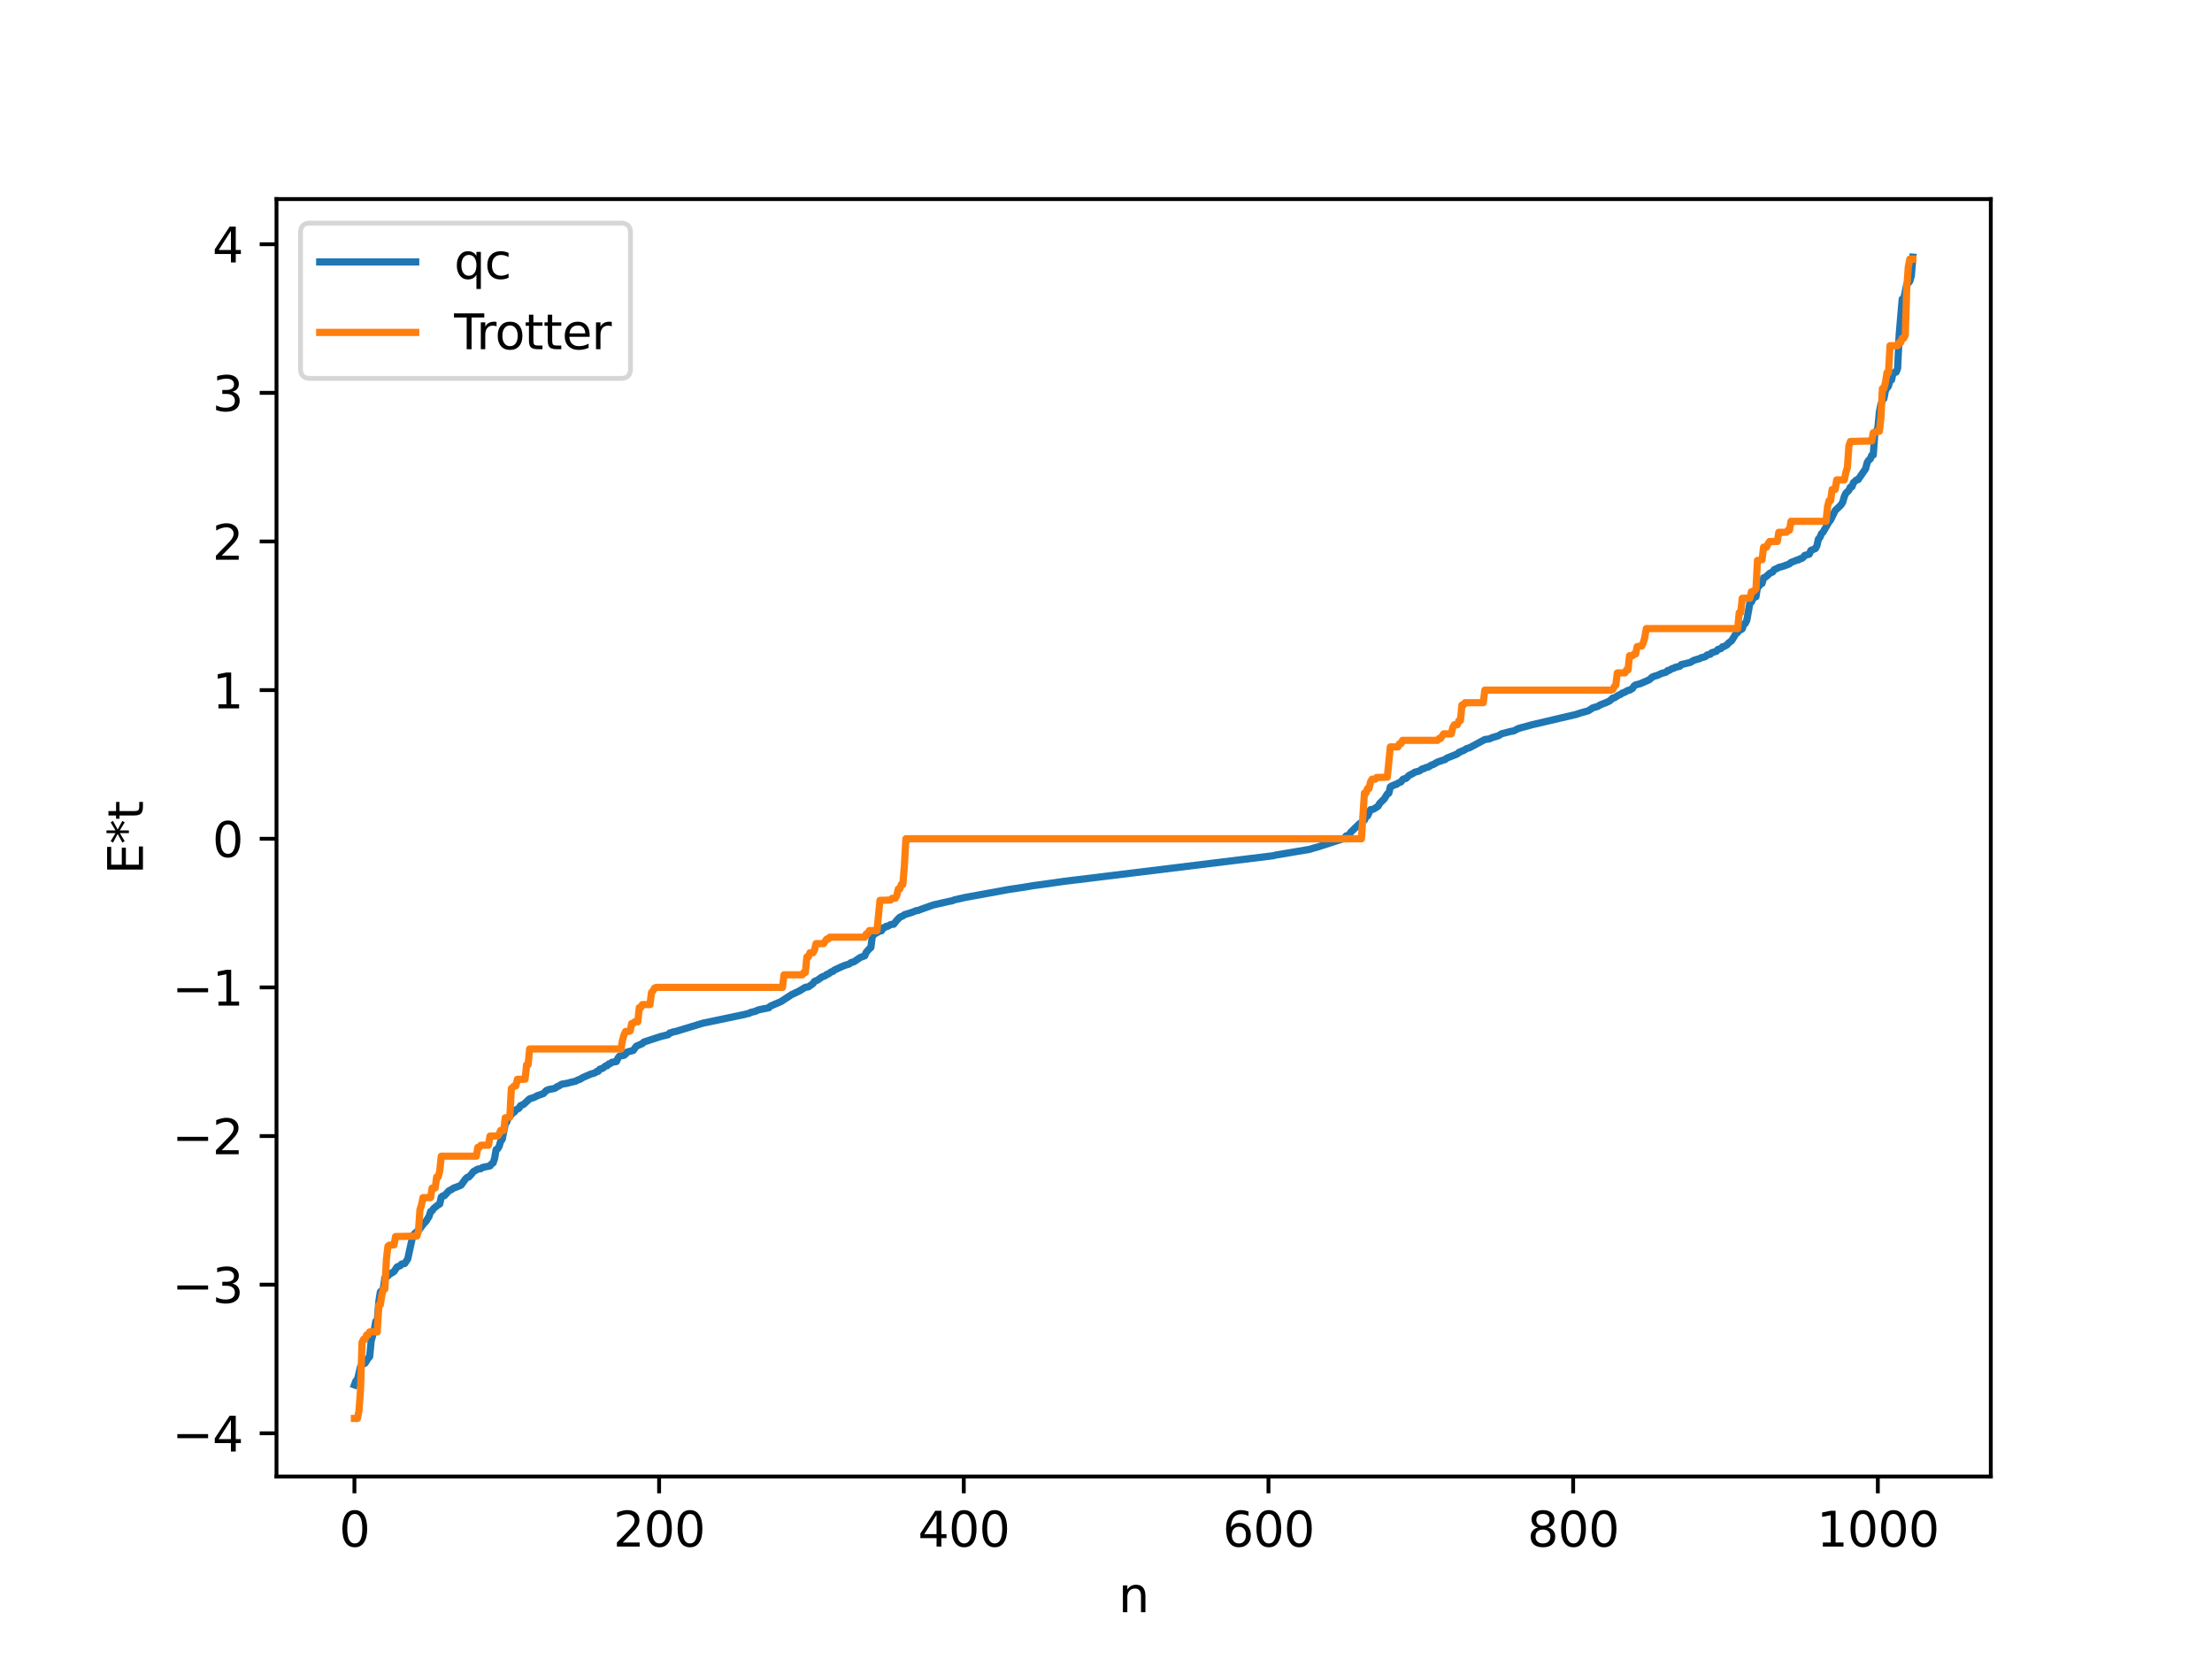 <?xml version="1.0" encoding="utf-8" standalone="no"?>
<!DOCTYPE svg PUBLIC "-//W3C//DTD SVG 1.1//EN"
  "http://www.w3.org/Graphics/SVG/1.1/DTD/svg11.dtd">
<svg xmlns:xlink="http://www.w3.org/1999/xlink" width="460.8pt" height="345.6pt" viewBox="0 0 460.8 345.6" xmlns="http://www.w3.org/2000/svg" version="1.1">
 <defs>
  <style type="text/css">*{stroke-linejoin: round; stroke-linecap: butt}</style>
 </defs>
 <g id="figure_1">
  <g id="patch_1">
   <path d="M 0 345.6 
L 460.8 345.6 
L 460.8 0 
L 0 0 
z
" style="fill: #ffffff"/>
  </g>
  <g id="axes_1">
   <g id="patch_2">
    <path d="M 57.6 307.584 
L 414.72 307.584 
L 414.72 41.472 
L 57.6 41.472 
z
" style="fill: #ffffff"/>
   </g>
   <g id="matplotlib.axis_1">
    <g id="xtick_1">
     <g id="line2d_1">
      <defs>
       <path id="mc15bc8f71a" d="M 0 0 
L 0 3.5 
" style="stroke: #000000; stroke-width: 0.8"/>
      </defs>
      <g>
       <use xlink:href="#mc15bc8f71a" x="73.833" y="307.584" style="stroke: #000000; stroke-width: 0.8"/>
      </g>
     </g>
     <g id="text_1">
      <!-- 0 -->
      <g transform="translate(70.651 322.182) scale(0.1 -0.1)">
       <defs>
        <path id="DejaVuSans-30" d="M 2034 4250 
Q 1547 4250 1301 3770 
Q 1056 3291 1056 2328 
Q 1056 1369 1301 889 
Q 1547 409 2034 409 
Q 2525 409 2770 889 
Q 3016 1369 3016 2328 
Q 3016 3291 2770 3770 
Q 2525 4250 2034 4250 
z
M 2034 4750 
Q 2819 4750 3233 4129 
Q 3647 3509 3647 2328 
Q 3647 1150 3233 529 
Q 2819 -91 2034 -91 
Q 1250 -91 836 529 
Q 422 1150 422 2328 
Q 422 3509 836 4129 
Q 1250 4750 2034 4750 
z
" transform="scale(0.016)"/>
       </defs>
       <use xlink:href="#DejaVuSans-30"/>
      </g>
     </g>
    </g>
    <g id="xtick_2">
     <g id="line2d_2">
      <g>
       <use xlink:href="#mc15bc8f71a" x="137.304" y="307.584" style="stroke: #000000; stroke-width: 0.8"/>
      </g>
     </g>
     <g id="text_2">
      <!-- 200 -->
      <g transform="translate(127.76 322.182) scale(0.1 -0.1)">
       <defs>
        <path id="DejaVuSans-32" d="M 1228 531 
L 3431 531 
L 3431 0 
L 469 0 
L 469 531 
Q 828 903 1448 1529 
Q 2069 2156 2228 2338 
Q 2531 2678 2651 2914 
Q 2772 3150 2772 3378 
Q 2772 3750 2511 3984 
Q 2250 4219 1831 4219 
Q 1534 4219 1204 4116 
Q 875 4013 500 3803 
L 500 4441 
Q 881 4594 1212 4672 
Q 1544 4750 1819 4750 
Q 2544 4750 2975 4387 
Q 3406 4025 3406 3419 
Q 3406 3131 3298 2873 
Q 3191 2616 2906 2266 
Q 2828 2175 2409 1742 
Q 1991 1309 1228 531 
z
" transform="scale(0.016)"/>
       </defs>
       <use xlink:href="#DejaVuSans-32"/>
       <use xlink:href="#DejaVuSans-30" x="63.623"/>
       <use xlink:href="#DejaVuSans-30" x="127.246"/>
      </g>
     </g>
    </g>
    <g id="xtick_3">
     <g id="line2d_3">
      <g>
       <use xlink:href="#mc15bc8f71a" x="200.775" y="307.584" style="stroke: #000000; stroke-width: 0.8"/>
      </g>
     </g>
     <g id="text_3">
      <!-- 400 -->
      <g transform="translate(191.231 322.182) scale(0.1 -0.1)">
       <defs>
        <path id="DejaVuSans-34" d="M 2419 4116 
L 825 1625 
L 2419 1625 
L 2419 4116 
z
M 2253 4666 
L 3047 4666 
L 3047 1625 
L 3713 1625 
L 3713 1100 
L 3047 1100 
L 3047 0 
L 2419 0 
L 2419 1100 
L 313 1100 
L 313 1709 
L 2253 4666 
z
" transform="scale(0.016)"/>
       </defs>
       <use xlink:href="#DejaVuSans-34"/>
       <use xlink:href="#DejaVuSans-30" x="63.623"/>
       <use xlink:href="#DejaVuSans-30" x="127.246"/>
      </g>
     </g>
    </g>
    <g id="xtick_4">
     <g id="line2d_4">
      <g>
       <use xlink:href="#mc15bc8f71a" x="264.246" y="307.584" style="stroke: #000000; stroke-width: 0.8"/>
      </g>
     </g>
     <g id="text_4">
      <!-- 600 -->
      <g transform="translate(254.702 322.182) scale(0.1 -0.1)">
       <defs>
        <path id="DejaVuSans-36" d="M 2113 2584 
Q 1688 2584 1439 2293 
Q 1191 2003 1191 1497 
Q 1191 994 1439 701 
Q 1688 409 2113 409 
Q 2538 409 2786 701 
Q 3034 994 3034 1497 
Q 3034 2003 2786 2293 
Q 2538 2584 2113 2584 
z
M 3366 4563 
L 3366 3988 
Q 3128 4100 2886 4159 
Q 2644 4219 2406 4219 
Q 1781 4219 1451 3797 
Q 1122 3375 1075 2522 
Q 1259 2794 1537 2939 
Q 1816 3084 2150 3084 
Q 2853 3084 3261 2657 
Q 3669 2231 3669 1497 
Q 3669 778 3244 343 
Q 2819 -91 2113 -91 
Q 1303 -91 875 529 
Q 447 1150 447 2328 
Q 447 3434 972 4092 
Q 1497 4750 2381 4750 
Q 2619 4750 2861 4703 
Q 3103 4656 3366 4563 
z
" transform="scale(0.016)"/>
       </defs>
       <use xlink:href="#DejaVuSans-36"/>
       <use xlink:href="#DejaVuSans-30" x="63.623"/>
       <use xlink:href="#DejaVuSans-30" x="127.246"/>
      </g>
     </g>
    </g>
    <g id="xtick_5">
     <g id="line2d_5">
      <g>
       <use xlink:href="#mc15bc8f71a" x="327.717" y="307.584" style="stroke: #000000; stroke-width: 0.8"/>
      </g>
     </g>
     <g id="text_5">
      <!-- 800 -->
      <g transform="translate(318.173 322.182) scale(0.1 -0.1)">
       <defs>
        <path id="DejaVuSans-38" d="M 2034 2216 
Q 1584 2216 1326 1975 
Q 1069 1734 1069 1313 
Q 1069 891 1326 650 
Q 1584 409 2034 409 
Q 2484 409 2743 651 
Q 3003 894 3003 1313 
Q 3003 1734 2745 1975 
Q 2488 2216 2034 2216 
z
M 1403 2484 
Q 997 2584 770 2862 
Q 544 3141 544 3541 
Q 544 4100 942 4425 
Q 1341 4750 2034 4750 
Q 2731 4750 3128 4425 
Q 3525 4100 3525 3541 
Q 3525 3141 3298 2862 
Q 3072 2584 2669 2484 
Q 3125 2378 3379 2068 
Q 3634 1759 3634 1313 
Q 3634 634 3220 271 
Q 2806 -91 2034 -91 
Q 1263 -91 848 271 
Q 434 634 434 1313 
Q 434 1759 690 2068 
Q 947 2378 1403 2484 
z
M 1172 3481 
Q 1172 3119 1398 2916 
Q 1625 2713 2034 2713 
Q 2441 2713 2670 2916 
Q 2900 3119 2900 3481 
Q 2900 3844 2670 4047 
Q 2441 4250 2034 4250 
Q 1625 4250 1398 4047 
Q 1172 3844 1172 3481 
z
" transform="scale(0.016)"/>
       </defs>
       <use xlink:href="#DejaVuSans-38"/>
       <use xlink:href="#DejaVuSans-30" x="63.623"/>
       <use xlink:href="#DejaVuSans-30" x="127.246"/>
      </g>
     </g>
    </g>
    <g id="xtick_6">
     <g id="line2d_6">
      <g>
       <use xlink:href="#mc15bc8f71a" x="391.188" y="307.584" style="stroke: #000000; stroke-width: 0.8"/>
      </g>
     </g>
     <g id="text_6">
      <!-- 1000 -->
      <g transform="translate(378.463 322.182) scale(0.1 -0.1)">
       <defs>
        <path id="DejaVuSans-31" d="M 794 531 
L 1825 531 
L 1825 4091 
L 703 3866 
L 703 4441 
L 1819 4666 
L 2450 4666 
L 2450 531 
L 3481 531 
L 3481 0 
L 794 0 
L 794 531 
z
" transform="scale(0.016)"/>
       </defs>
       <use xlink:href="#DejaVuSans-31"/>
       <use xlink:href="#DejaVuSans-30" x="63.623"/>
       <use xlink:href="#DejaVuSans-30" x="127.246"/>
       <use xlink:href="#DejaVuSans-30" x="190.869"/>
      </g>
     </g>
    </g>
    <g id="text_7">
     <!-- n -->
     <g transform="translate(232.991 335.861) scale(0.1 -0.1)">
      <defs>
       <path id="DejaVuSans-6e" d="M 3513 2113 
L 3513 0 
L 2938 0 
L 2938 2094 
Q 2938 2591 2744 2837 
Q 2550 3084 2163 3084 
Q 1697 3084 1428 2787 
Q 1159 2491 1159 1978 
L 1159 0 
L 581 0 
L 581 3500 
L 1159 3500 
L 1159 2956 
Q 1366 3272 1645 3428 
Q 1925 3584 2291 3584 
Q 2894 3584 3203 3211 
Q 3513 2838 3513 2113 
z
" transform="scale(0.016)"/>
      </defs>
      <use xlink:href="#DejaVuSans-6e"/>
     </g>
    </g>
   </g>
   <g id="matplotlib.axis_2">
    <g id="ytick_1">
     <g id="line2d_7">
      <defs>
       <path id="m045a04349c" d="M 0 0 
L -3.5 0 
" style="stroke: #000000; stroke-width: 0.8"/>
      </defs>
      <g>
       <use xlink:href="#m045a04349c" x="57.6" y="298.585" style="stroke: #000000; stroke-width: 0.8"/>
      </g>
     </g>
     <g id="text_8">
      <!-- −4 -->
      <g transform="translate(35.858 302.384) scale(0.1 -0.1)">
       <defs>
        <path id="DejaVuSans-2212" d="M 678 2272 
L 4684 2272 
L 4684 1741 
L 678 1741 
L 678 2272 
z
" transform="scale(0.016)"/>
       </defs>
       <use xlink:href="#DejaVuSans-2212"/>
       <use xlink:href="#DejaVuSans-34" x="83.789"/>
      </g>
     </g>
    </g>
    <g id="ytick_2">
     <g id="line2d_8">
      <g>
       <use xlink:href="#m045a04349c" x="57.6" y="267.621" style="stroke: #000000; stroke-width: 0.8"/>
      </g>
     </g>
     <g id="text_9">
      <!-- −3 -->
      <g transform="translate(35.858 271.42) scale(0.1 -0.1)">
       <defs>
        <path id="DejaVuSans-33" d="M 2597 2516 
Q 3050 2419 3304 2112 
Q 3559 1806 3559 1356 
Q 3559 666 3084 287 
Q 2609 -91 1734 -91 
Q 1441 -91 1130 -33 
Q 819 25 488 141 
L 488 750 
Q 750 597 1062 519 
Q 1375 441 1716 441 
Q 2309 441 2620 675 
Q 2931 909 2931 1356 
Q 2931 1769 2642 2001 
Q 2353 2234 1838 2234 
L 1294 2234 
L 1294 2753 
L 1863 2753 
Q 2328 2753 2575 2939 
Q 2822 3125 2822 3475 
Q 2822 3834 2567 4026 
Q 2313 4219 1838 4219 
Q 1578 4219 1281 4162 
Q 984 4106 628 3988 
L 628 4550 
Q 988 4650 1302 4700 
Q 1616 4750 1894 4750 
Q 2613 4750 3031 4423 
Q 3450 4097 3450 3541 
Q 3450 3153 3228 2886 
Q 3006 2619 2597 2516 
z
" transform="scale(0.016)"/>
       </defs>
       <use xlink:href="#DejaVuSans-2212"/>
       <use xlink:href="#DejaVuSans-33" x="83.789"/>
      </g>
     </g>
    </g>
    <g id="ytick_3">
     <g id="line2d_9">
      <g>
       <use xlink:href="#m045a04349c" x="57.6" y="236.657" style="stroke: #000000; stroke-width: 0.8"/>
      </g>
     </g>
     <g id="text_10">
      <!-- −2 -->
      <g transform="translate(35.858 240.456) scale(0.1 -0.1)">
       <use xlink:href="#DejaVuSans-2212"/>
       <use xlink:href="#DejaVuSans-32" x="83.789"/>
      </g>
     </g>
    </g>
    <g id="ytick_4">
     <g id="line2d_10">
      <g>
       <use xlink:href="#m045a04349c" x="57.6" y="205.693" style="stroke: #000000; stroke-width: 0.8"/>
      </g>
     </g>
     <g id="text_11">
      <!-- −1 -->
      <g transform="translate(35.858 209.492) scale(0.1 -0.1)">
       <use xlink:href="#DejaVuSans-2212"/>
       <use xlink:href="#DejaVuSans-31" x="83.789"/>
      </g>
     </g>
    </g>
    <g id="ytick_5">
     <g id="line2d_11">
      <g>
       <use xlink:href="#m045a04349c" x="57.6" y="174.729" style="stroke: #000000; stroke-width: 0.8"/>
      </g>
     </g>
     <g id="text_12">
      <!-- 0 -->
      <g transform="translate(44.237 178.529) scale(0.1 -0.1)">
       <use xlink:href="#DejaVuSans-30"/>
      </g>
     </g>
    </g>
    <g id="ytick_6">
     <g id="line2d_12">
      <g>
       <use xlink:href="#m045a04349c" x="57.6" y="143.765" style="stroke: #000000; stroke-width: 0.8"/>
      </g>
     </g>
     <g id="text_13">
      <!-- 1 -->
      <g transform="translate(44.237 147.565) scale(0.1 -0.1)">
       <use xlink:href="#DejaVuSans-31"/>
      </g>
     </g>
    </g>
    <g id="ytick_7">
     <g id="line2d_13">
      <g>
       <use xlink:href="#m045a04349c" x="57.6" y="112.802" style="stroke: #000000; stroke-width: 0.8"/>
      </g>
     </g>
     <g id="text_14">
      <!-- 2 -->
      <g transform="translate(44.237 116.601) scale(0.1 -0.1)">
       <use xlink:href="#DejaVuSans-32"/>
      </g>
     </g>
    </g>
    <g id="ytick_8">
     <g id="line2d_14">
      <g>
       <use xlink:href="#m045a04349c" x="57.6" y="81.838" style="stroke: #000000; stroke-width: 0.8"/>
      </g>
     </g>
     <g id="text_15">
      <!-- 3 -->
      <g transform="translate(44.237 85.637) scale(0.1 -0.1)">
       <use xlink:href="#DejaVuSans-33"/>
      </g>
     </g>
    </g>
    <g id="ytick_9">
     <g id="line2d_15">
      <g>
       <use xlink:href="#m045a04349c" x="57.6" y="50.874" style="stroke: #000000; stroke-width: 0.8"/>
      </g>
     </g>
     <g id="text_16">
      <!-- 4 -->
      <g transform="translate(44.237 54.673) scale(0.1 -0.1)">
       <use xlink:href="#DejaVuSans-34"/>
      </g>
     </g>
    </g>
    <g id="text_17">
     <!-- E*t -->
     <g transform="translate(29.778 182.148) rotate(-90) scale(0.1 -0.1)">
      <defs>
       <path id="DejaVuSans-45" d="M 628 4666 
L 3578 4666 
L 3578 4134 
L 1259 4134 
L 1259 2753 
L 3481 2753 
L 3481 2222 
L 1259 2222 
L 1259 531 
L 3634 531 
L 3634 0 
L 628 0 
L 628 4666 
z
" transform="scale(0.016)"/>
       <path id="DejaVuSans-2a" d="M 3009 3897 
L 1888 3291 
L 3009 2681 
L 2828 2375 
L 1778 3009 
L 1778 1831 
L 1422 1831 
L 1422 3009 
L 372 2375 
L 191 2681 
L 1313 3291 
L 191 3897 
L 372 4206 
L 1422 3572 
L 1422 4750 
L 1778 4750 
L 1778 3572 
L 2828 4206 
L 3009 3897 
z
" transform="scale(0.016)"/>
       <path id="DejaVuSans-74" d="M 1172 4494 
L 1172 3500 
L 2356 3500 
L 2356 3053 
L 1172 3053 
L 1172 1153 
Q 1172 725 1289 603 
Q 1406 481 1766 481 
L 2356 481 
L 2356 0 
L 1766 0 
Q 1100 0 847 248 
Q 594 497 594 1153 
L 594 3053 
L 172 3053 
L 172 3500 
L 594 3500 
L 594 4494 
L 1172 4494 
z
" transform="scale(0.016)"/>
      </defs>
      <use xlink:href="#DejaVuSans-45"/>
      <use xlink:href="#DejaVuSans-2a" x="63.184"/>
      <use xlink:href="#DejaVuSans-74" x="113.184"/>
     </g>
    </g>
   </g>
   <g id="line2d_16">
    <path d="M 73.833 288.506 
L 74.15 287.651 
L 74.467 287.382 
L 75.102 284.716 
L 75.42 284.294 
L 76.054 283.974 
L 76.689 282.956 
L 77.006 282.618 
L 77.324 279.321 
L 77.958 277.105 
L 78.276 275.278 
L 78.593 275.254 
L 78.91 271.181 
L 79.228 269.154 
L 79.862 268.468 
L 80.18 266.164 
L 80.497 266.079 
L 81.132 265.464 
L 82.084 264.88 
L 82.719 263.926 
L 83.353 263.676 
L 83.671 263.319 
L 84.305 263.222 
L 84.94 262.265 
L 85.892 257.872 
L 86.21 257.136 
L 87.479 255.958 
L 88.114 255.095 
L 88.748 254.408 
L 89.383 253.403 
L 89.7 252.385 
L 90.018 252.22 
L 90.335 251.746 
L 91.287 250.98 
L 91.605 250.813 
L 91.922 249.377 
L 92.239 249.13 
L 92.557 249.109 
L 93.509 248.07 
L 94.143 247.755 
L 94.461 247.513 
L 95.413 247.169 
L 96.048 246.884 
L 97 245.576 
L 97.317 245.273 
L 97.634 245.217 
L 98.269 244.535 
L 98.586 244.091 
L 99.539 243.545 
L 100.173 243.465 
L 100.491 243.206 
L 102.077 242.885 
L 102.395 242.465 
L 102.712 242.271 
L 103.029 241.359 
L 103.347 239.477 
L 103.664 239.33 
L 103.981 238.806 
L 104.299 237.728 
L 104.616 237.363 
L 105.251 234.15 
L 105.568 233.725 
L 105.886 232.805 
L 106.52 232.221 
L 106.838 231.732 
L 107.155 231.653 
L 107.472 231.193 
L 108.107 230.879 
L 108.424 230.329 
L 109.059 230.078 
L 110.329 228.903 
L 111.281 228.606 
L 111.915 228.264 
L 113.185 227.821 
L 113.82 227.169 
L 114.454 226.934 
L 115.406 226.769 
L 115.724 226.639 
L 116.041 226.365 
L 116.358 226.272 
L 116.993 225.864 
L 118.262 225.647 
L 118.897 225.459 
L 119.849 225.253 
L 120.484 224.941 
L 120.801 224.853 
L 121.436 224.461 
L 123.023 223.772 
L 123.975 223.488 
L 124.292 223.212 
L 124.61 223.184 
L 124.927 222.751 
L 125.562 222.543 
L 126.196 222.03 
L 126.514 222 
L 126.831 221.624 
L 127.148 221.557 
L 127.466 221.297 
L 128.418 221.14 
L 128.735 220.417 
L 129.053 220.02 
L 130.005 219.836 
L 130.322 219.584 
L 130.639 219.163 
L 131.909 218.829 
L 132.543 217.951 
L 133.813 217.396 
L 134.13 217.075 
L 137.621 215.925 
L 139.208 215.539 
L 139.525 215.174 
L 139.843 215.136 
L 140.16 214.984 
L 140.795 214.86 
L 146.507 213.121 
L 147.777 212.866 
L 155.076 211.336 
L 155.71 211.165 
L 156.028 211.117 
L 156.345 210.91 
L 157.297 210.69 
L 157.932 210.4 
L 158.567 210.258 
L 160.153 209.943 
L 160.471 209.602 
L 162.692 208.647 
L 164.914 207.198 
L 166.5 206.443 
L 167.77 205.668 
L 168.405 205.585 
L 169.357 204.9 
L 169.674 204.438 
L 170.309 204.177 
L 171.261 203.5 
L 171.896 203.277 
L 172.213 202.991 
L 172.53 202.919 
L 173.165 202.448 
L 173.482 202.379 
L 173.8 202.088 
L 175.386 201.356 
L 176.021 201.093 
L 176.656 200.905 
L 176.973 200.782 
L 177.291 200.519 
L 177.925 200.345 
L 179.195 199.469 
L 180.147 199.113 
L 180.464 198.359 
L 181.099 197.65 
L 181.416 197.391 
L 181.734 194.969 
L 182.368 194.455 
L 183.32 193.938 
L 183.638 193.897 
L 183.955 193.265 
L 184.272 193.257 
L 184.59 192.972 
L 184.907 192.965 
L 185.542 192.595 
L 186.177 192.529 
L 186.811 191.721 
L 187.446 191.073 
L 188.081 190.802 
L 188.398 190.551 
L 189.985 190.06 
L 190.937 189.685 
L 191.254 189.672 
L 191.889 189.415 
L 194.428 188.517 
L 197.919 187.721 
L 198.236 187.687 
L 198.871 187.445 
L 201.092 186.945 
L 207.757 185.736 
L 209.978 185.321 
L 212.834 184.895 
L 215.373 184.476 
L 216.643 184.313 
L 221.72 183.589 
L 224.577 183.247 
L 265.198 178.27 
L 265.833 178.111 
L 272.815 176.934 
L 273.449 176.736 
L 274.719 176.373 
L 279.796 174.733 
L 280.114 174.524 
L 280.431 174.136 
L 281.066 173.913 
L 281.383 173.364 
L 283.287 171.531 
L 283.605 171.38 
L 283.922 171.023 
L 284.239 170.845 
L 284.557 170.138 
L 284.874 169.976 
L 285.509 168.668 
L 286.143 168.557 
L 287.096 167.939 
L 287.413 167.36 
L 288.365 166.42 
L 289 165.391 
L 289.317 165.241 
L 289.634 163.918 
L 289.952 163.704 
L 290.269 163.647 
L 290.586 163.43 
L 290.904 163.41 
L 291.221 163.141 
L 291.856 162.886 
L 292.173 162.415 
L 292.491 162.228 
L 292.808 162.195 
L 293.125 161.962 
L 293.443 161.583 
L 294.395 161.091 
L 294.712 160.867 
L 295.664 160.618 
L 296.299 160.167 
L 296.616 160.139 
L 296.934 159.928 
L 297.568 159.781 
L 298.203 159.362 
L 298.52 159.291 
L 299.472 158.745 
L 300.107 158.531 
L 300.742 158.316 
L 301.059 158.223 
L 301.377 157.941 
L 303.598 157.055 
L 303.915 156.723 
L 304.233 156.64 
L 304.55 156.424 
L 304.867 156.373 
L 305.502 155.952 
L 306.137 155.765 
L 309.31 154.059 
L 310.262 153.927 
L 310.897 153.639 
L 312.167 153.27 
L 312.801 152.856 
L 314.705 152.369 
L 315.34 152.262 
L 316.292 151.768 
L 316.927 151.587 
L 319.148 150.98 
L 328.352 148.824 
L 329.304 148.502 
L 330.891 148.064 
L 331.843 147.439 
L 332.795 147.179 
L 333.429 146.806 
L 334.699 146.317 
L 335.334 146.001 
L 335.968 145.418 
L 336.286 145.382 
L 337.238 144.789 
L 337.555 144.687 
L 337.872 144.423 
L 338.507 144.181 
L 339.142 143.814 
L 339.459 143.778 
L 340.094 143.401 
L 340.411 142.884 
L 340.729 142.681 
L 341.681 142.431 
L 343.585 141.604 
L 344.22 141.025 
L 344.854 140.793 
L 345.172 140.729 
L 346.124 140.288 
L 347.076 140.035 
L 347.393 139.693 
L 347.71 139.661 
L 348.345 139.258 
L 348.662 139.218 
L 348.98 139.01 
L 349.932 138.802 
L 350.249 138.436 
L 350.884 138.297 
L 352.153 137.985 
L 352.788 137.583 
L 353.423 137.384 
L 354.058 137.21 
L 354.375 137.022 
L 355.01 136.866 
L 355.327 136.744 
L 355.644 136.426 
L 356.279 136.299 
L 356.596 135.961 
L 357.548 135.688 
L 357.866 135.286 
L 358.5 135.121 
L 358.818 134.737 
L 359.135 134.696 
L 359.77 134.334 
L 360.087 133.951 
L 360.722 133.478 
L 361.357 132.451 
L 361.674 131.881 
L 361.991 131.768 
L 362.309 131.257 
L 362.626 131.208 
L 362.943 130.988 
L 363.261 130.048 
L 363.578 129.86 
L 363.896 129.198 
L 364.53 125.639 
L 364.848 125.409 
L 365.165 124.744 
L 365.482 124.394 
L 365.8 124.32 
L 366.117 122.265 
L 366.434 122.121 
L 366.752 121.622 
L 367.069 121.536 
L 367.386 120.367 
L 367.704 120.264 
L 368.021 120.033 
L 368.656 119.432 
L 369.291 119.146 
L 369.608 118.656 
L 370.243 118.394 
L 370.56 118.201 
L 371.512 117.949 
L 372.781 117.469 
L 373.099 117.157 
L 373.734 116.923 
L 374.368 116.667 
L 374.686 116.628 
L 375.003 116.392 
L 375.32 116.348 
L 375.638 116.123 
L 375.955 115.698 
L 376.907 115.45 
L 377.224 114.675 
L 378.177 114.28 
L 378.494 113.705 
L 378.811 112.298 
L 379.129 111.946 
L 379.446 111.172 
L 379.763 110.871 
L 381.033 108.686 
L 381.35 108.324 
L 382.302 106.348 
L 383.254 105.45 
L 383.572 105.105 
L 383.889 104.572 
L 384.206 103.439 
L 384.524 102.758 
L 385.158 102.137 
L 385.476 101.466 
L 385.793 101.398 
L 386.11 100.539 
L 386.745 99.979 
L 387.062 99.933 
L 388.649 97.639 
L 388.967 96.353 
L 389.284 95.871 
L 389.601 95.622 
L 389.919 94.847 
L 390.236 94.774 
L 390.553 90.404 
L 391.188 89.206 
L 391.505 85.816 
L 391.823 84.288 
L 392.14 83.398 
L 392.458 83.01 
L 392.775 81.317 
L 393.41 80.409 
L 393.727 79.156 
L 394.044 79.146 
L 394.362 77.686 
L 394.996 77.523 
L 395.314 76.733 
L 395.631 69.748 
L 396.266 62.299 
L 396.583 62.271 
L 397.218 59.176 
L 397.535 58.975 
L 397.853 58.553 
L 398.17 57.439 
L 398.487 53.568 
L 398.487 53.568 
" clip-path="url(#p89ca2588e1)" style="fill: none; stroke: #1f77b4; stroke-width: 1.5; stroke-linecap: square"/>
   </g>
   <g id="line2d_17">
    <path d="M 73.833 295.488 
L 74.467 295.488 
L 74.785 293.881 
L 75.102 289.58 
L 75.42 279.607 
L 75.737 278.995 
L 76.054 278.995 
L 76.372 278.091 
L 76.689 278.091 
L 77.006 277.452 
L 78.593 277.452 
L 78.91 271.825 
L 79.228 271.825 
L 79.545 269.788 
L 79.862 268.53 
L 80.18 268.53 
L 80.497 262.308 
L 80.815 259.619 
L 81.132 259.38 
L 82.084 259.329 
L 82.401 257.596 
L 86.844 257.498 
L 87.162 256.549 
L 87.479 252.04 
L 87.796 251.044 
L 88.114 249.483 
L 89.7 249.483 
L 90.018 247.489 
L 90.653 247.489 
L 90.97 245.172 
L 91.287 245.172 
L 91.605 243.965 
L 91.922 240.861 
L 99.221 240.861 
L 99.539 239.012 
L 99.856 239.012 
L 100.173 238.574 
L 101.76 238.574 
L 102.077 236.657 
L 103.664 236.657 
L 103.981 236.225 
L 104.299 235.477 
L 104.934 235.477 
L 105.251 232.848 
L 105.568 232.848 
L 105.886 232.716 
L 106.203 232.716 
L 106.52 226.782 
L 107.155 226.196 
L 107.472 226.196 
L 107.79 224.83 
L 109.377 224.83 
L 109.694 221.831 
L 110.011 221.831 
L 110.329 218.519 
L 129.37 218.519 
L 129.687 216.637 
L 130.005 215.551 
L 130.322 214.866 
L 130.957 214.866 
L 131.274 214.753 
L 131.591 213.213 
L 131.909 213.213 
L 132.226 212.862 
L 132.861 212.862 
L 133.178 209.897 
L 133.496 209.897 
L 133.813 209.277 
L 135.4 209.277 
L 135.717 206.749 
L 136.034 206.408 
L 136.352 205.837 
L 136.669 205.693 
L 163.01 205.693 
L 163.327 203.07 
L 167.135 203.07 
L 167.453 202.59 
L 167.77 202.59 
L 168.087 199.343 
L 168.405 199.343 
L 168.722 198.476 
L 169.357 198.476 
L 169.674 197.917 
L 169.991 196.577 
L 171.578 196.577 
L 172.213 195.633 
L 172.53 195.633 
L 172.848 195.232 
L 180.147 195.232 
L 180.464 194.543 
L 180.781 194.543 
L 181.099 193.866 
L 182.686 193.866 
L 183.32 187.555 
L 185.542 187.499 
L 185.859 187.132 
L 186.494 187.132 
L 186.811 186.578 
L 187.129 185.19 
L 187.446 185.19 
L 187.763 184.25 
L 188.081 184.25 
L 188.398 180.326 
L 188.715 174.729 
L 283.605 174.729 
L 284.239 165.208 
L 284.557 165.208 
L 284.874 164.268 
L 285.191 164.268 
L 285.509 162.88 
L 285.826 162.327 
L 286.461 162.327 
L 286.778 161.96 
L 289 161.904 
L 289.634 155.593 
L 291.221 155.593 
L 291.539 154.916 
L 291.856 154.916 
L 292.173 154.226 
L 299.472 154.226 
L 299.79 153.826 
L 300.107 153.826 
L 300.742 152.881 
L 302.329 152.881 
L 302.646 151.542 
L 302.963 150.982 
L 303.598 150.982 
L 303.915 150.116 
L 304.233 150.116 
L 304.55 146.869 
L 304.867 146.869 
L 305.185 146.389 
L 308.993 146.389 
L 309.31 143.765 
L 335.651 143.765 
L 335.968 143.622 
L 336.286 143.051 
L 336.603 142.71 
L 336.92 140.182 
L 338.507 140.182 
L 338.824 139.561 
L 339.142 139.561 
L 339.459 136.597 
L 340.094 136.597 
L 340.411 136.245 
L 340.729 136.245 
L 341.046 134.705 
L 341.681 134.593 
L 341.998 134.593 
L 342.315 133.907 
L 342.633 132.822 
L 342.95 130.94 
L 361.991 130.94 
L 362.309 127.627 
L 362.626 127.627 
L 362.943 124.629 
L 364.53 124.629 
L 364.848 123.263 
L 365.165 123.263 
L 365.8 122.676 
L 366.117 116.743 
L 366.434 116.743 
L 366.752 116.611 
L 367.069 116.611 
L 367.386 113.981 
L 368.021 113.981 
L 368.339 113.234 
L 368.656 112.802 
L 370.243 112.802 
L 370.56 110.884 
L 372.147 110.884 
L 372.464 110.447 
L 372.781 110.447 
L 373.099 108.597 
L 380.398 108.597 
L 380.715 105.493 
L 381.033 104.287 
L 381.35 104.287 
L 381.667 101.97 
L 382.302 101.97 
L 382.62 99.976 
L 384.206 99.976 
L 384.524 98.415 
L 384.841 97.419 
L 385.158 92.91 
L 385.476 91.961 
L 389.919 91.863 
L 390.236 90.129 
L 391.505 89.839 
L 391.823 87.15 
L 392.14 80.929 
L 392.458 80.929 
L 392.775 79.67 
L 393.092 77.634 
L 393.41 77.634 
L 393.727 72.007 
L 395.314 72.007 
L 395.631 71.368 
L 395.948 71.368 
L 396.266 70.464 
L 396.583 70.464 
L 396.9 69.852 
L 397.218 59.879 
L 397.535 55.578 
L 397.853 53.971 
L 398.487 53.971 
L 398.487 53.971 
" clip-path="url(#p89ca2588e1)" style="fill: none; stroke: #ff7f0e; stroke-width: 1.5; stroke-linecap: square"/>
   </g>
   <g id="patch_3">
    <path d="M 57.6 307.584 
L 57.6 41.472 
" style="fill: none; stroke: #000000; stroke-width: 0.8; stroke-linejoin: miter; stroke-linecap: square"/>
   </g>
   <g id="patch_4">
    <path d="M 414.72 307.584 
L 414.72 41.472 
" style="fill: none; stroke: #000000; stroke-width: 0.8; stroke-linejoin: miter; stroke-linecap: square"/>
   </g>
   <g id="patch_5">
    <path d="M 57.6 307.584 
L 414.72 307.584 
" style="fill: none; stroke: #000000; stroke-width: 0.8; stroke-linejoin: miter; stroke-linecap: square"/>
   </g>
   <g id="patch_6">
    <path d="M 57.6 41.472 
L 414.72 41.472 
" style="fill: none; stroke: #000000; stroke-width: 0.8; stroke-linejoin: miter; stroke-linecap: square"/>
   </g>
   <g id="legend_1">
    <g id="patch_7">
     <path d="M 64.6 78.828 
L 129.342 78.828 
Q 131.342 78.828 131.342 76.828 
L 131.342 48.472 
Q 131.342 46.472 129.342 46.472 
L 64.6 46.472 
Q 62.6 46.472 62.6 48.472 
L 62.6 76.828 
Q 62.6 78.828 64.6 78.828 
z
" style="fill: #ffffff; opacity: 0.8; stroke: #cccccc; stroke-linejoin: miter"/>
    </g>
    <g id="line2d_18">
     <path d="M 66.6 54.57 
L 76.6 54.57 
L 86.6 54.57 
" style="fill: none; stroke: #1f77b4; stroke-width: 1.5; stroke-linecap: square"/>
    </g>
    <g id="text_18">
     <!-- qc -->
     <g transform="translate(94.6 58.07) scale(0.1 -0.1)">
      <defs>
       <path id="DejaVuSans-71" d="M 947 1747 
Q 947 1113 1208 752 
Q 1469 391 1925 391 
Q 2381 391 2643 752 
Q 2906 1113 2906 1747 
Q 2906 2381 2643 2742 
Q 2381 3103 1925 3103 
Q 1469 3103 1208 2742 
Q 947 2381 947 1747 
z
M 2906 525 
Q 2725 213 2448 61 
Q 2172 -91 1784 -91 
Q 1150 -91 751 415 
Q 353 922 353 1747 
Q 353 2572 751 3078 
Q 1150 3584 1784 3584 
Q 2172 3584 2448 3432 
Q 2725 3281 2906 2969 
L 2906 3500 
L 3481 3500 
L 3481 -1331 
L 2906 -1331 
L 2906 525 
z
" transform="scale(0.016)"/>
       <path id="DejaVuSans-63" d="M 3122 3366 
L 3122 2828 
Q 2878 2963 2633 3030 
Q 2388 3097 2138 3097 
Q 1578 3097 1268 2742 
Q 959 2388 959 1747 
Q 959 1106 1268 751 
Q 1578 397 2138 397 
Q 2388 397 2633 464 
Q 2878 531 3122 666 
L 3122 134 
Q 2881 22 2623 -34 
Q 2366 -91 2075 -91 
Q 1284 -91 818 406 
Q 353 903 353 1747 
Q 353 2603 823 3093 
Q 1294 3584 2113 3584 
Q 2378 3584 2631 3529 
Q 2884 3475 3122 3366 
z
" transform="scale(0.016)"/>
      </defs>
      <use xlink:href="#DejaVuSans-71"/>
      <use xlink:href="#DejaVuSans-63" x="63.477"/>
     </g>
    </g>
    <g id="line2d_19">
     <path d="M 66.6 69.249 
L 76.6 69.249 
L 86.6 69.249 
" style="fill: none; stroke: #ff7f0e; stroke-width: 1.5; stroke-linecap: square"/>
    </g>
    <g id="text_19">
     <!-- Trotter -->
     <g transform="translate(94.6 72.749) scale(0.1 -0.1)">
      <defs>
       <path id="DejaVuSans-54" d="M -19 4666 
L 3928 4666 
L 3928 4134 
L 2272 4134 
L 2272 0 
L 1638 0 
L 1638 4134 
L -19 4134 
L -19 4666 
z
" transform="scale(0.016)"/>
       <path id="DejaVuSans-72" d="M 2631 2963 
Q 2534 3019 2420 3045 
Q 2306 3072 2169 3072 
Q 1681 3072 1420 2755 
Q 1159 2438 1159 1844 
L 1159 0 
L 581 0 
L 581 3500 
L 1159 3500 
L 1159 2956 
Q 1341 3275 1631 3429 
Q 1922 3584 2338 3584 
Q 2397 3584 2469 3576 
Q 2541 3569 2628 3553 
L 2631 2963 
z
" transform="scale(0.016)"/>
       <path id="DejaVuSans-6f" d="M 1959 3097 
Q 1497 3097 1228 2736 
Q 959 2375 959 1747 
Q 959 1119 1226 758 
Q 1494 397 1959 397 
Q 2419 397 2687 759 
Q 2956 1122 2956 1747 
Q 2956 2369 2687 2733 
Q 2419 3097 1959 3097 
z
M 1959 3584 
Q 2709 3584 3137 3096 
Q 3566 2609 3566 1747 
Q 3566 888 3137 398 
Q 2709 -91 1959 -91 
Q 1206 -91 779 398 
Q 353 888 353 1747 
Q 353 2609 779 3096 
Q 1206 3584 1959 3584 
z
" transform="scale(0.016)"/>
       <path id="DejaVuSans-65" d="M 3597 1894 
L 3597 1613 
L 953 1613 
Q 991 1019 1311 708 
Q 1631 397 2203 397 
Q 2534 397 2845 478 
Q 3156 559 3463 722 
L 3463 178 
Q 3153 47 2828 -22 
Q 2503 -91 2169 -91 
Q 1331 -91 842 396 
Q 353 884 353 1716 
Q 353 2575 817 3079 
Q 1281 3584 2069 3584 
Q 2775 3584 3186 3129 
Q 3597 2675 3597 1894 
z
M 3022 2063 
Q 3016 2534 2758 2815 
Q 2500 3097 2075 3097 
Q 1594 3097 1305 2825 
Q 1016 2553 972 2059 
L 3022 2063 
z
" transform="scale(0.016)"/>
      </defs>
      <use xlink:href="#DejaVuSans-54"/>
      <use xlink:href="#DejaVuSans-72" x="46.334"/>
      <use xlink:href="#DejaVuSans-6f" x="85.197"/>
      <use xlink:href="#DejaVuSans-74" x="146.379"/>
      <use xlink:href="#DejaVuSans-74" x="185.588"/>
      <use xlink:href="#DejaVuSans-65" x="224.797"/>
      <use xlink:href="#DejaVuSans-72" x="286.32"/>
     </g>
    </g>
   </g>
  </g>
 </g>
 <defs>
  <clipPath id="p89ca2588e1">
   <rect x="57.6" y="41.472" width="357.12" height="266.112"/>
  </clipPath>
 </defs>
</svg>
